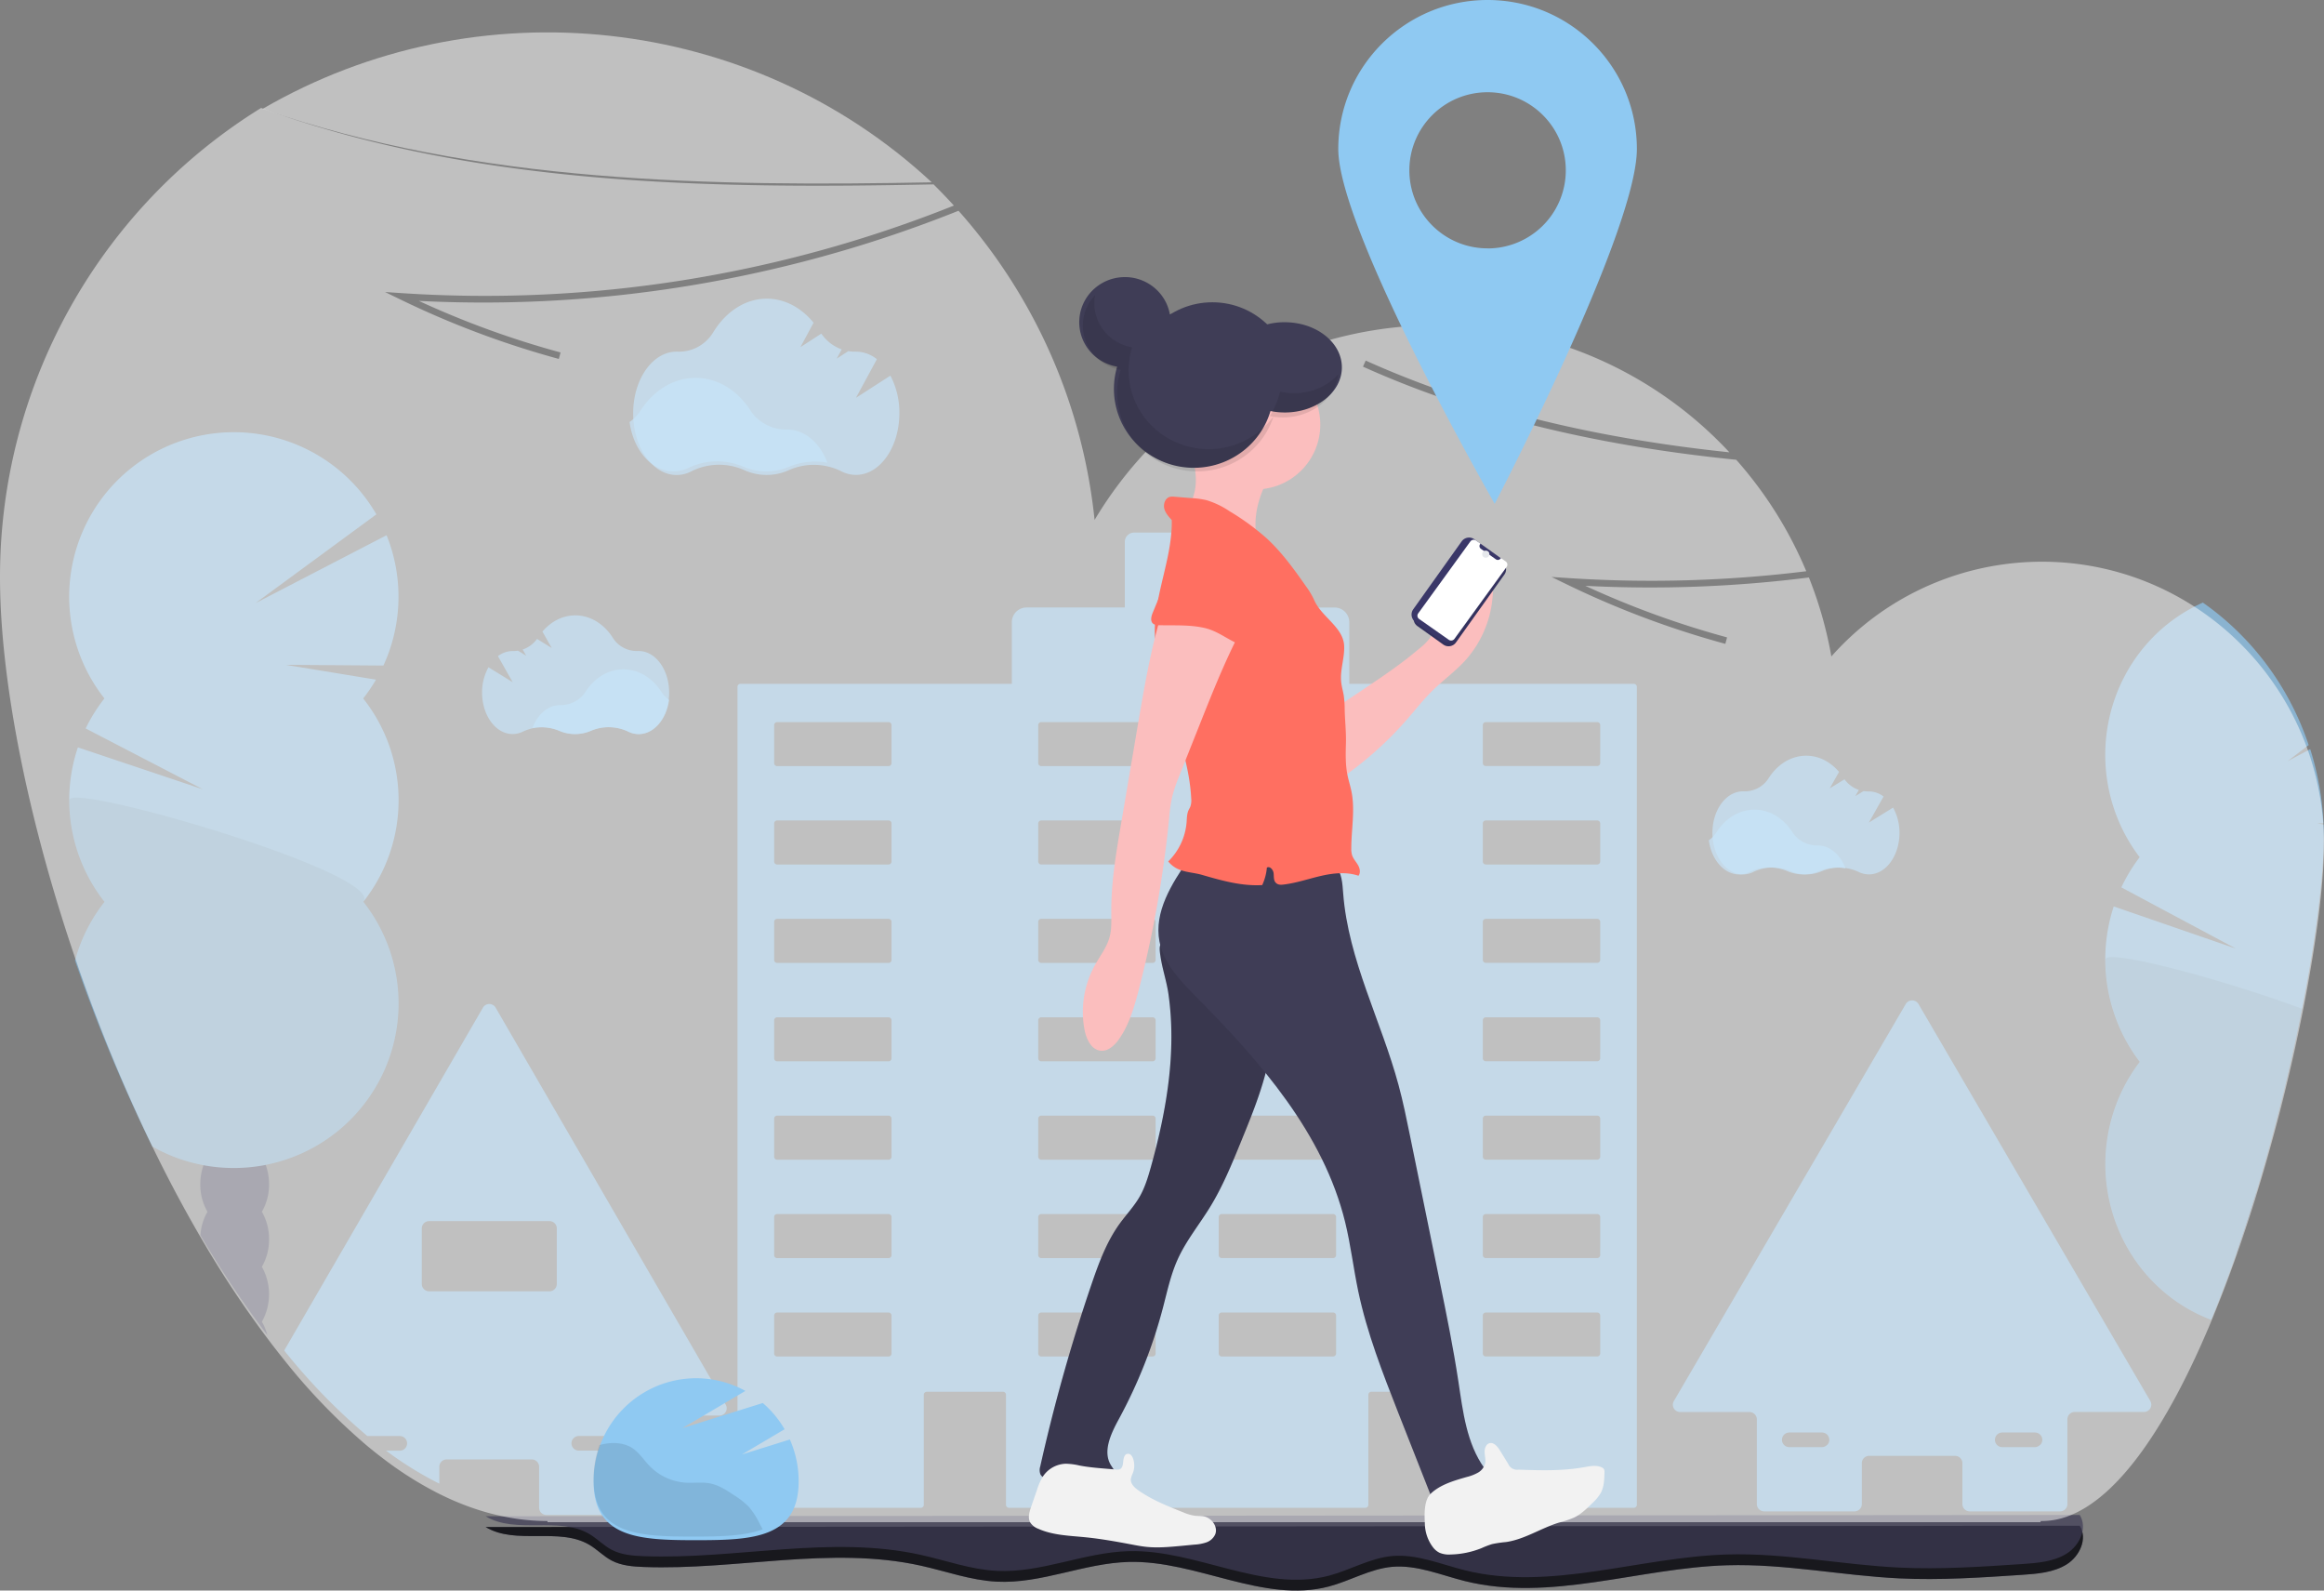 <svg xmlns="http://www.w3.org/2000/svg" width="646" height="442" viewBox="0 0 646 442">
    <rect x="0" y="0" width="646" height="442" fill="#808080" stroke="none"/>
    <g fill="none" fill-rule="nonzero">
        <path fill="#FFF" d="M259 50.668C208.721 3.954 132.677-4.393 73 30.251c59.615 20.803 125.393 21.568 186 20.417z" opacity=".5"/>
        <path fill="#8FC9F2" d="M597.726 389.325L533.29 279.02a2.055 2.055 0 0 0-1.78-1.021c-.736 0-1.415.39-1.78 1.02l-64.437 110.305a2.006 2.006 0 0 0-.022 2.05 2.055 2.055 0 0 0 1.799 1.02h19.221a2.05 2.05 0 0 1 2.057 2.032v23.54c0 1.12.917 2.03 2.05 2.033h25.08c1.136 0 2.056-.91 2.056-2.032V406.59c0-1.119.918-2.026 2.05-2.026h23.844c1.134 0 2.053.906 2.057 2.026v11.378c0 1.122.92 2.032 2.056 2.032h25.074c1.136 0 2.056-.91 2.056-2.032v-23.565c0-1.123.921-2.033 2.057-2.033h19.221a2.06 2.06 0 0 0 1.776-1.017c.366-.627.367-1.4.001-2.028zm-89.858 12.206c-.382.389-.906.61-1.454.614h-9.027c-1.136 0-2.056-.91-2.056-2.032 0-1.123.92-2.033 2.056-2.033h9.046c.831 0 1.58.496 1.899 1.255.318.76.142 1.633-.446 2.214l-.018-.018zm59.193 0c-.382.389-.906.61-1.454.614h-9.02c-1.136 0-2.057-.91-2.057-2.032 0-1.123.921-2.033 2.057-2.033h9.058c.831 0 1.58.496 1.899 1.255.318.76.142 1.633-.446 2.214l-.037-.018zM201.725 390.323l-63.952-110.308a2.042 2.042 0 0 0-1.767-1.015c-.728 0-1.401.387-1.766 1.015L79 375.292a168.358 168.358 0 0 0 23.116 23.769h9.002c1.127 0 2.04.91 2.04 2.032a2.037 2.037 0 0 1-2.04 2.033h-3.798a98.9 98.9 0 0 0 14.798 9.167v-4.697c0-1.123.913-2.033 2.04-2.033h23.665a2.037 2.037 0 0 1 2.035 2.033v11.372a2.04 2.04 0 0 0 2.04 2.032h24.892a2 2 0 0 0 1.622-.817c.274-.35.42-.783.413-1.228v-23.547c0-1.123.914-2.033 2.04-2.033h19.078a2.043 2.043 0 0 0 1.78-1.01c.369-.631.37-1.41.002-2.042zm-42.267 9.334c.38-.389.899-.61 1.443-.614h8.977c1.127 0 2.041.91 2.041 2.032a2.037 2.037 0 0 1-2.04 2.032h-8.984c-.826 0-1.57-.495-1.885-1.254a2.026 2.026 0 0 1 .442-2.215l.006.019zm-40.17-40.82c-1.128 0-2.041-.91-2.041-2.033v-15.436c0-1.123.913-2.033 2.04-2.033h33.45a2.037 2.037 0 0 1 2.035 2.033v15.436c0 1.12-.91 2.03-2.035 2.032h-33.45zM454.168 190.034H375.06v-17.122a4.094 4.094 0 0 0-4.093-4.095h-23.23v-18.239a2.577 2.577 0 0 0-2.576-2.578h-29.923a2.577 2.577 0 0 0-2.577 2.578v18.233h-27.31a4.094 4.094 0 0 0-4.092 4.095v17.122h-75.434a.832.832 0 0 0-.826.833v227.306c0 .458.369.83.826.833h50.133c.46 0 .832-.373.832-.833v-30.58a.839.839 0 0 1 .832-.833h21.178a.839.839 0 0 1 .832.833v30.58c0 .458.368.83.826.833h99.076a.839.839 0 0 0 .832-.833v-30.58c0-.458.37-.83.826-.833h21.178c.46 0 .832.373.832.833v30.58c.003.459.374.83.832.833h50.133a.839.839 0 0 0 .832-.833v-227.3a.839.839 0 0 0-.832-.833zm-206.35 186.099c0 .456-.37.826-.827.826h-30.965a.826.826 0 0 1-.832-.826v-10.566c0-.46.373-.832.832-.832h30.965a.832.832 0 0 1 .826.832v10.566zm0-27.349a.827.827 0 0 1-.827.833h-30.965a.826.826 0 0 1-.832-.833v-10.578a.827.827 0 0 1 .832-.832h30.965a.826.826 0 0 1 .826.832v10.578zm0-27.342c0 .457-.37.83-.827.833h-30.965a.832.832 0 0 1-.832-.833v-10.584c0-.46.373-.833.832-.833h30.965a.832.832 0 0 1 .826.833v10.584zm0-27.349a.827.827 0 0 1-.827.833h-30.965a.826.826 0 0 1-.832-.833v-10.56a.827.827 0 0 1 .832-.832h30.965a.826.826 0 0 1 .826.833v10.56zm0-27.342c0 .457-.37.83-.827.833h-30.965a.832.832 0 0 1-.832-.833v-10.584a.827.827 0 0 1 .832-.827h30.965c.456 0 .826.37.826.827v10.584zm0-27.342c0 .456-.37.826-.827.826h-30.965a.826.826 0 0 1-.832-.826v-10.585c0-.46.373-.832.832-.832h30.965a.832.832 0 0 1 .826.832v10.585zm0-27.349a.827.827 0 0 1-.827.833h-30.965a.826.826 0 0 1-.832-.833V201.5a.827.827 0 0 1 .832-.832h30.965a.826.826 0 0 1 .826.833v10.559zm73.411 164.067a.827.827 0 0 1-.832.826h-30.965a.832.832 0 0 1-.832-.826v-10.56a.839.839 0 0 1 .832-.832h30.965c.46 0 .832.372.832.832v10.56zm0-27.349a.827.827 0 0 1-.832.833h-30.965a.832.832 0 0 1-.832-.833v-10.572a.833.833 0 0 1 .832-.832h30.965a.826.826 0 0 1 .832.832v10.572zm0-27.342c0 .46-.372.832-.832.832h-30.965a.839.839 0 0 1-.832-.832v-10.578a.839.839 0 0 1 .832-.833h30.965c.46 0 .832.373.832.833v10.578zm0-27.349a.827.827 0 0 1-.832.833h-30.965a.832.832 0 0 1-.832-.833v-10.553a.833.833 0 0 1 .832-.833h30.965a.826.826 0 0 1 .832.833v10.553zm0-27.342c0 .46-.372.833-.832.833h-30.965a.839.839 0 0 1-.832-.833v-10.578a.832.832 0 0 1 .832-.827h30.965a.826.826 0 0 1 .832.827v10.578zm0-27.343a.827.827 0 0 1-.832.827h-30.965a.832.832 0 0 1-.832-.827v-10.578a.839.839 0 0 1 .832-.832h30.965c.46 0 .832.373.832.832v10.578zm0-27.348a.827.827 0 0 1-.832.833h-30.965a.832.832 0 0 1-.832-.833V201.5a.833.833 0 0 1 .832-.833h30.965a.826.826 0 0 1 .832.833v10.553zm50.164 164.067a.827.827 0 0 1-.832.826h-30.965a.832.832 0 0 1-.832-.826v-10.554a.839.839 0 0 1 .832-.832h30.965c.46 0 .832.372.832.832v10.554zm0-27.349a.827.827 0 0 1-.832.833h-30.965a.832.832 0 0 1-.832-.833v-10.566a.833.833 0 0 1 .832-.832h30.965a.826.826 0 0 1 .832.832v10.566zm0-27.342c0 .46-.372.832-.832.832h-30.965a.839.839 0 0 1-.832-.832v-10.572a.839.839 0 0 1 .832-.833h30.965c.46 0 .832.373.832.833v10.572zm0-27.349a.827.827 0 0 1-.832.833h-30.965a.832.832 0 0 1-.832-.833v-10.547a.833.833 0 0 1 .832-.833h30.965a.826.826 0 0 1 .832.833v10.547zm0-27.342c0 .46-.372.832-.832.832h-30.965a.839.839 0 0 1-.832-.832v-10.572a.832.832 0 0 1 .832-.827h30.965a.826.826 0 0 1 .832.827v10.572zm0-27.343a.827.827 0 0 1-.832.827h-30.965a.832.832 0 0 1-.832-.827v-10.572a.839.839 0 0 1 .832-.832h30.965c.46 0 .832.373.832.832v10.572zm0-27.348a.827.827 0 0 1-.832.832h-30.965a.832.832 0 0 1-.832-.832V201.5a.833.833 0 0 1 .832-.833h30.965a.826.826 0 0 1 .832.833v10.547zm73.413 164.066a.832.832 0 0 1-.832.827h-30.965a.826.826 0 0 1-.832-.827v-10.547c0-.46.372-.832.832-.832h30.97a.839.839 0 0 1 .833.832l-.006 10.547zm0-27.348c0 .46-.373.833-.832.833h-30.965a.826.826 0 0 1-.832-.833v-10.56a.827.827 0 0 1 .832-.832h30.97c.46 0 .833.373.833.832l-.006 10.56zm0-27.343a.839.839 0 0 1-.832.833h-30.965a.832.832 0 0 1-.832-.833v-10.565c0-.46.372-.833.832-.833h30.97a.839.839 0 0 1 .833.833l-.006 10.565zm0-27.348c0 .46-.373.833-.832.833h-30.965a.826.826 0 0 1-.832-.833v-10.541a.827.827 0 0 1 .832-.833h30.97c.46 0 .833.373.833.833l-.006 10.54zm0-27.342a.839.839 0 0 1-.832.832h-30.965a.832.832 0 0 1-.832-.832v-10.566a.827.827 0 0 1 .832-.827h30.97c.458 0 .83.37.833.827l-.006 10.566zm0-27.343a.833.833 0 0 1-.826.845h-30.971a.826.826 0 0 1-.832-.826v-10.585c0-.46.372-.832.832-.832h30.97a.839.839 0 0 1 .833.832l-.006 10.566zm0-27.348c0 .46-.373.832-.832.832h-30.965a.826.826 0 0 1-.832-.832V201.5a.827.827 0 0 1 .832-.833h30.97c.46 0 .833.373.833.833l-.006 10.54zM230 128.578a18.94 18.94 0 0 0-10.632 1.113 16.194 16.194 0 0 1-12.826-.03 18.49 18.49 0 0 0-15.013.287 9.628 9.628 0 0 1-4.324 1.04c-6.087 0-11.153-5.913-12.205-13.716a11.428 11.428 0 0 0 3.043-3.161c3.57-5.546 9.098-9.111 15.305-9.111 6.207 0 11.666 3.522 15.216 9.007 2.166 3.37 6.002 5.403 10.113 5.357h.158c4.895 0 9.092 3.748 11.165 9.214z" opacity=".7"/>
        <path fill="#8FC9F2" d="M247.507 104.381l-9.57 6.163 5.809-10.728a9.37 9.37 0 0 0-5.79-2.098h-.155c-.665.01-1.33-.04-1.986-.15l-3.23 2.091 1.393-2.568a11.553 11.553 0 0 1-5.673-4.384l-5.81 3.758 3.657-6.789C222.755 85.536 218.18 83 213.147 83c-6.037 0-11.414 3.645-14.886 9.325-2.093 3.47-5.861 5.53-9.866 5.393h-.327c-6.666 0-12.068 7.671-12.068 17.14 0 9.47 5.402 17.142 12.068 17.142a8.9 8.9 0 0 0 4.206-1.07 17.16 17.16 0 0 1 14.602-.289 15.024 15.024 0 0 0 12.42 0 17.153 17.153 0 0 1 14.478.282 8.923 8.923 0 0 0 4.157 1.046c6.666 0 12.068-7.678 12.068-17.142a22.044 22.044 0 0 0-2.492-10.446zM513 241.312a13.139 13.139 0 0 0-7.354.768 11.169 11.169 0 0 1-8.833 0 12.776 12.776 0 0 0-10.387.2 6.623 6.623 0 0 1-2.988.72c-4.21 0-7.711-4.096-8.438-9.5a8.023 8.023 0 0 0 2.105-2.19c2.468-3.841 6.264-6.31 10.58-6.31 4.317 0 8.075 2.42 10.543 6.238 1.496 2.335 4.15 3.742 6.992 3.709h.112c3.32-.012 6.22 2.583 7.668 6.365z" opacity=".7"/>
        <path fill="#8FC9F2" d="M526.217 224.42l-6.723 4.154 4.08-7.234a6.76 6.76 0 0 0-4.068-1.411h-.105a8.19 8.19 0 0 1-1.393-.103l-2.284 1.405.978-1.724a8.145 8.145 0 0 1-3.986-2.948l-4.092 2.508 2.575-4.564c-2.383-2.79-5.572-4.503-9.137-4.503-4.24 0-8.048 2.46-10.462 6.288-1.47 2.327-4.11 3.708-6.915 3.617h-.204c-4.68 0-8.481 5.166-8.481 11.544 0 6.379 3.8 11.551 8.48 11.551a6.5 6.5 0 0 0 2.954-.717c3.226-1.53 6.98-1.601 10.264-.193a11.017 11.017 0 0 0 8.728 0 12.525 12.525 0 0 1 10.17.193 6.546 6.546 0 0 0 2.923.699c4.686 0 8.481-5.167 8.481-11.55a14.376 14.376 0 0 0-1.783-7.012zM148 202.314a13.162 13.162 0 0 1 7.354.768 11.163 11.163 0 0 0 8.827 0 12.792 12.792 0 0 1 10.386.199 6.65 6.65 0 0 0 2.989.719c4.21 0 7.717-4.09 8.444-9.486a7.93 7.93 0 0 1-2.105-2.188c-2.456-3.849-6.296-6.326-10.6-6.326-4.303 0-8.068 2.417-10.536 6.23-1.5 2.334-4.156 3.743-7.004 3.716h-.106c-3.333 0-6.24 2.592-7.649 6.368z" opacity=".7"/>
        <path fill="#8FC9F2" d="M135.777 185.426l6.723 4.136-4.086-7.234a6.773 6.773 0 0 1 4.067-1.411h.112a8.26 8.26 0 0 0 1.392-.103l2.279 1.405-.979-1.724a8.158 8.158 0 0 0 3.993-2.948l4.08 2.52-2.582-4.564c2.39-2.79 5.603-4.503 9.144-4.503 4.24 0 8.047 2.46 10.462 6.288 1.47 2.328 4.11 3.71 6.914 3.617h.223c4.686 0 8.481 5.166 8.481 11.544 0 6.379-3.795 11.551-8.48 11.551a6.539 6.539 0 0 1-2.954-.717 12.505 12.505 0 0 0-10.263-.193 11.004 11.004 0 0 1-8.723 0 12.538 12.538 0 0 0-10.177.193 6.527 6.527 0 0 1-2.922.699c-4.68 0-8.481-5.167-8.481-11.55a14.376 14.376 0 0 1 1.777-7.006z" opacity=".7"/>
        <path fill="#3F3D56" d="M135 424.35c8.37 5.094 20.43-.06 28.854 4.958 2.176 1.292 3.932 3.193 6.182 4.366 2.701 1.416 5.878 1.671 8.95 1.778 25.727.953 51.886-5.925 76.97-.368 7.016 1.552 13.877 4.076 21.066 4.444 12.419.645 24.318-5.16 36.748-5.48 18.853-.486 37.379 11.605 55.57 6.836 5.984-1.57 11.473-4.917 17.648-5.48 6.88-.592 13.494 2.281 20.182 3.958 23.718 5.924 48.419-3.673 72.94-4.39 15.991-.468 31.828 2.873 47.806 3.643 11.362.545 22.748-.219 34.097-.977 4.327-.29 8.858-.646 12.48-2.921s5.847-7.162 3.61-10.717L135 424.35z" opacity=".7"/>
        <path fill="#000" d="M135 424.35c8.37 5.094 20.43-.06 28.854 4.958 2.176 1.292 3.932 3.193 6.182 4.366 2.701 1.416 5.878 1.671 8.95 1.778 25.727.953 51.886-5.925 76.97-.368 7.016 1.552 13.877 4.076 21.066 4.444 12.419.645 24.318-5.16 36.748-5.48 18.853-.486 37.379 11.605 55.57 6.836 5.984-1.57 11.473-4.917 17.648-5.48 6.88-.592 13.494 2.281 20.182 3.958 23.718 5.924 48.419-3.673 72.94-4.39 15.991-.468 31.828 2.873 47.806 3.643 11.362.545 22.748-.219 34.097-.977 4.327-.29 8.858-.646 12.48-2.921s5.847-7.162 3.61-10.717L135 424.35z" opacity=".7"/>
        <path fill="#3F3D56" d="M135 421.35c8.37 5.094 20.43-.06 28.854 4.958 2.176 1.292 3.932 3.193 6.182 4.366 2.701 1.416 5.878 1.671 8.95 1.778 25.727.953 51.886-5.925 76.97-.368 7.016 1.552 13.877 4.076 21.066 4.444 12.419.645 24.318-5.16 36.748-5.48 18.853-.486 37.379 11.605 55.57 6.836 5.984-1.57 11.473-4.917 17.648-5.48 6.88-.592 13.494 2.281 20.182 3.958 23.718 5.924 48.419-3.673 72.94-4.39 15.991-.468 31.828 2.873 47.806 3.643 11.362.545 22.748-.219 34.097-.977 4.327-.29 8.858-.646 12.48-2.921s5.847-7.162 3.61-10.717L135 421.35z" opacity=".7"/>
        <g opacity=".7" transform="translate(19 120)">
            <path fill="#3F3D56" d="M55.787 224.395a15.064 15.064 0 0 1-1.995 7.635 15.611 15.611 0 0 1 0 15.27A14.02 14.02 0 0 1 55.3 251a280.023 280.023 0 0 1-18.58-27.752 14.788 14.788 0 0 1 1.952-6.512 15.064 15.064 0 0 1-1.994-7.635 15.684 15.684 0 0 1 .901-5.31c.288-.809.654-1.587 1.093-2.325 1.741-2.954 4.483-4.86 7.557-4.86 3.075 0 5.823 1.906 7.564 4.86.424.717.781 1.47 1.068 2.251.62 1.727.933 3.55.927 5.384a15.064 15.064 0 0 1-1.995 7.635 15.064 15.064 0 0 1 1.995 7.66z"/>
            <ellipse cx="46.228" cy="193.862" fill="#3F3D56" rx="9.552" ry="12.494"/>
            <ellipse cx="46.228" cy="178.592" fill="#3F3D56" rx="9.552" ry="12.494"/>
            <path fill="#8FC9F2" d="M91.796 102.33a45.466 45.466 0 0 1-9.799 28.264 45.672 45.672 0 0 1 6.935 44.166 45.756 45.756 0 0 1-34.102 28.957c-1.1.222-2.217.395-3.347.53a46.296 46.296 0 0 1-10.497.056 41.236 41.236 0 0 1-3.439-.512 45.294 45.294 0 0 1-14.201-5.186A455.159 455.159 0 0 1 1.852 146.93a45.486 45.486 0 0 1 8.206-16.312 45.71 45.71 0 0 1-7.41-42.93l34.75 11.65L4.81 82.43a45.893 45.893 0 0 1 5.217-8.338 45.672 45.672 0 0 1-5.672-47.244C11.465 11.28 26.684.981 43.795.157c17.111-.823 33.25 7.966 41.827 22.778L52.026 47.604l36.43-18.872a45.722 45.722 0 0 1-.877 36.22l-27.168-.204 25.106 4.12a45.899 45.899 0 0 1-3.563 5.23 45.479 45.479 0 0 1 9.842 28.232z"/>
            <path fill="#000" d="M91.796 158.882c-.003 21.846-15.476 40.638-36.936 44.86-1.099.222-2.216.394-3.346.53a46.296 46.296 0 0 1-10.497.056 41.236 41.236 0 0 1-3.439-.512 45.294 45.294 0 0 1-14.201-5.187 455.159 455.159 0 0 1-21.525-51.698 45.486 45.486 0 0 1 8.206-16.312A45.497 45.497 0 0 1 .26 102.33c0-5.13 87.876 20.487 81.738 28.264a45.467 45.467 0 0 1 9.8 28.288z" opacity=".1"/>
        </g>
        <g opacity=".7">
            <path fill="#3F3D56" d="M627.174 331.446a496.306 496.306 0 0 1-5.54 16.984 16.257 16.257 0 0 1-.796-5.083c0-5.53 2.655-10.223 6.336-11.901z"/>
            <path fill="#8FC9F2" d="M645.938 232.647c0 10.867-2.136 28.037-6.034 47.678a534.915 534.915 0 0 1-12.76 51.12 496.306 496.306 0 0 1-5.54 16.985 346.153 346.153 0 0 1-6.956 18.335c-13.484-5.08-23.785-16.475-27.712-30.654-3.928-14.18-1.007-29.431 7.856-41.03-9.352-12.227-12.073-28.465-7.24-43.196l33.956 11.722-31.844-17.016a46.443 46.443 0 0 1 5.098-8.39c-8.596-11.248-11.617-25.955-8.177-39.808 3.44-13.853 12.952-25.281 25.746-30.935 13.706 9.596 24.023 23.481 29.413 39.585l-5.882 4.496 6.31-3.363a80.445 80.445 0 0 1 3.675 20.626h-1.774l1.81.303c.054 1.17.054 2.347.054 3.542z"/>
            <path fill="#000" d="M639.934 280.325a534.915 534.915 0 0 1-12.76 51.12 496.306 496.306 0 0 1-5.54 16.985 346.153 346.153 0 0 1-6.956 18.335c-13.483-5.08-23.785-16.475-27.712-30.654-3.928-14.18-1.007-29.431 7.856-41.03-6.212-8.105-9.583-18.122-9.569-28.434 0-3.096 31.205 5.016 54.681 13.678z" opacity=".1"/>
        </g>
        <path fill="#FFF" d="M645.928 231.282v-.291a78.625 78.625 0 0 0-3.761-20.605c-.124-.377-.247-.76-.377-1.132a78.884 78.884 0 0 0-30.108-39.545c-32.533-22.2-76.464-16.76-102.62 12.706a111.105 111.105 0 0 0-6.244-21.94 351.239 351.239 0 0 1-62.149 2.319 250.491 250.491 0 0 0 39.403 14.332l-.482 1.794a252.788 252.788 0 0 1-44.047-16.516l-4.267-2.072 4.73.31a351.355 351.355 0 0 0 66.083-1.9 111.627 111.627 0 0 0-19.466-30.978c-35.55-3.587-70.82-11.06-103.757-25.874l.76-1.689c32.06 14.431 66.416 21.848 101.1 25.497-23.802-25.555-58.215-38.416-92.914-34.722-34.699 3.694-65.645 23.512-83.552 53.508a152.833 152.833 0 0 0-37.822-85.919 355.705 355.705 0 0 1-58.53 17.76 353.438 353.438 0 0 1-91.49 7.292A250.491 250.491 0 0 0 155.82 97.95l-.481 1.793a252.788 252.788 0 0 1-44.035-16.515l-4.268-2.073 4.73.31a351.047 351.047 0 0 0 153.388-24.34 158.734 158.734 0 0 0-5.657-5.89C198.712 52.473 132.512 51.854 72.58 30 27.423 57.915-.05 107.288 0 160.437c0 28.739 7.887 68.259 21.616 107.909a458.906 458.906 0 0 0 21.56 51.96c4.194 8.536 8.647 16.83 13.322 24.773a281.227 281.227 0 0 0 18.584 27.836 203.71 203.71 0 0 0 3.674 4.7 169.685 169.685 0 0 0 23.148 24.044 121.841 121.841 0 0 0 5.182 4.102 98.668 98.668 0 0 0 14.822 9.278c9.06 4.547 18.41 7.213 27.977 7.596.766.031 1.538.05 2.304.05V423h415.026v-.315h.309a20.969 20.969 0 0 0 7.016-1.238c14.674-5.214 28.187-26.153 39.421-52.615a356.972 356.972 0 0 0 7.121-18.316 447.485 447.485 0 0 0 5.67-16.967 523.814 523.814 0 0 0 13.062-51.069c3.959-19.62 6.176-36.774 6.176-47.63.018-1.212.018-2.387-.062-3.568z" opacity=".5"/>
        <path fill="#8FC9F2" d="M206.238 404.182l11.859-7.01a28.685 28.685 0 0 0-6.066-7.289l-22.372 6.99 17.533-10.352a28.383 28.383 0 0 0-28.22.479C170.31 392.157 165 401.523 165 411.64c0 15.812 12.757 16.36 28.5 16.36s28.5-.548 28.5-16.36a28.622 28.622 0 0 0-2.447-11.622l-13.315 4.164z"/>
        <path fill="#000" d="M208.181 418.758a21.625 21.625 0 0 0-4.097-3.231c-2.103-1.403-4.272-2.836-6.75-3.31-2.175-.42-4.417-.067-6.647-.194a15.471 15.471 0 0 1-10.157-4.677c-1.577-1.64-2.822-3.644-4.72-4.914-2.048-1.348-4.646-1.64-7.076-1.305-.705.1-1.403.245-2.09.43A27.976 27.976 0 0 0 165 411.04C165 426.466 177.442 427 192.796 427c7.451 0 14.213-.128 19.204-2.016l-.834-1.567a22.121 22.121 0 0 0-2.985-4.659z" opacity=".1"/>
        <circle cx="337" cy="106" r="22" fill="#3F3D56"/>
        <path fill="#3F3D56" d="M324.79 276.218c2.292 16.038-.503 32.392-4.856 47.996-.813 2.905-1.689 5.835-3.21 8.443-1.521 2.608-3.639 4.85-5.427 7.303-3.726 5.117-5.912 11.15-7.955 17.122a482.05 482.05 0 0 0-14.17 50.375 3.442 3.442 0 0 0 0 2.15c.54 1.238 2.18 1.399 3.527 1.393l17.424-.093c.621-1.19-.528-2.478-1.242-3.618-2.484-3.853-.099-8.858 2.093-12.89a138.4 138.4 0 0 0 12.283-30.974c1.192-4.54 2.16-9.18 4.098-13.46 2.34-5.191 6.01-9.658 8.991-14.514 3.465-5.644 5.993-11.77 8.501-17.921 3.503-8.536 7.036-17.178 8.414-26.296 1.298-8.561.659-17.283-.186-25.9a1.633 1.633 0 0 0-.473-1.415 1.642 1.642 0 0 0-1.427-.443l-23.38-1.202c-4.818-.248-5.96-1.3-5.228 3.42.51 3.524 1.714 6.956 2.223 10.524z"/>
        <path fill="#000" d="M324.79 276.218c2.292 16.038-.503 32.392-4.856 47.996-.813 2.905-1.689 5.835-3.21 8.443-1.521 2.608-3.639 4.85-5.427 7.303-3.726 5.117-5.912 11.15-7.955 17.122a482.05 482.05 0 0 0-14.17 50.375 3.442 3.442 0 0 0 0 2.15c.54 1.238 2.18 1.399 3.527 1.393l17.424-.093c.621-1.19-.528-2.478-1.242-3.618-2.484-3.853-.099-8.858 2.093-12.89a138.4 138.4 0 0 0 12.283-30.974c1.192-4.54 2.16-9.18 4.098-13.46 2.34-5.191 6.01-9.658 8.991-14.514 3.465-5.644 5.993-11.77 8.501-17.921 3.503-8.536 7.036-17.178 8.414-26.296 1.298-8.561.659-17.283-.186-25.9a1.633 1.633 0 0 0-.473-1.415 1.642 1.642 0 0 0-1.427-.443l-23.38-1.202c-4.818-.248-5.96-1.3-5.228 3.42.51 3.524 1.714 6.956 2.223 10.524z" opacity=".1"/>
        <path fill="#3F3D56" d="M330.408 238.743c-4.726 6.833-9.681 14.697-8.112 22.878 1.192 6.212 5.9 11.027 10.342 15.53 17.756 17.928 35.215 37.843 41.257 62.411 1.557 6.349 2.311 12.865 3.652 19.257 2.434 11.617 6.796 22.724 11.12 33.762l11.59 29.414c7.364.182 14.054-4.287 16.743-11.182-1.52-.118-3.503-1.596-4.393-2.839-4.942-6.876-5.955-15.722-7.222-24.108-1.402-9.268-3.274-18.462-5.152-27.65l-8.304-40.65c-.957-4.69-1.915-9.386-3.163-14.008-4.831-17.903-13.987-34.787-15.402-53.298-.21-2.721-.34-5.71-2.175-7.728-1.927-2.13-5.09-2.485-7.95-2.653-11.572-.745-21.556-1.882-32.831.864z"/>
        <path fill="#F2F2F2" d="M300.052 407.25c-1.256-.3-2.54-.466-3.83-.496a7.94 7.94 0 0 0-6.256 3.444 15.725 15.725 0 0 0-1.681 3.723l-1.669 4.827c-.492 1.414-.973 3.046-.24 4.343a4.574 4.574 0 0 0 2.241 1.743c4.04 1.812 8.62 1.912 12.992 2.346 4.274.422 8.51 1.179 12.728 1.973 1.453.28 2.9.558 4.372.707 3.288.335 6.6 0 9.888-.298l3.393-.328a12.133 12.133 0 0 0 3.337-.62 4.217 4.217 0 0 0 2.463-2.228c.838-2.091-.96-4.567-3.158-5.001-.893-.174-1.848-.093-2.722-.211a12.784 12.784 0 0 1-2.98-.9c-4.31-1.719-8.725-3.456-12.543-6.161-1.059-.75-2.167-1.8-2.05-3.102.11-.559.294-1.1.548-1.607a5.912 5.912 0 0 0 .05-4.151c-.21-.571-.617-1.173-1.19-1.241-1.625-.199-1.428 2.19-1.668 3.102-.326 1.24-.917 1.353-2.075 1.24-3.325-.303-6.65-.47-9.95-1.104zM396.066 423.363c.03 2.453.862 4.825 2.365 6.747a5.19 5.19 0 0 0 1.685 1.374c.98.409 2.04.578 3.096.496a24.517 24.517 0 0 0 8.602-1.764 24.382 24.382 0 0 1 2.972-1.136 32.953 32.953 0 0 1 3.864-.564c5.121-.747 9.617-3.81 14.565-5.36a30.338 30.338 0 0 0 4.335-1.443c1.957-.935 3.542-2.51 5.096-4.035a12.345 12.345 0 0 0 2.34-2.843c.911-1.713.967-3.765 1.004-5.704a1.644 1.644 0 0 0-.149-.885 1.303 1.303 0 0 0-.557-.446c-1.505-.753-3.288-.376-4.954-.081-6.019 1.086-12.18.885-18.293.684a2.651 2.651 0 0 1-2.811-1.625l-2.322-3.766c-.663-1.079-1.716-2.315-2.917-1.945-.96.295-1.35 1.487-1.313 2.51.037 1.023.347 2.04.155 3.037a4.141 4.141 0 0 1-1.982 2.611c-.975.538-2.016.943-3.096 1.205-3.418.979-7.394 2.09-10.038 4.637-1.944 1.808-1.765 5.855-1.647 8.296z"/>
        <path fill="#FBBEBE" d="M394.776 180.017a14.356 14.356 0 0 0 3.366-3.691 15.131 15.131 0 0 0 1.437-5.101l.968-6.164c.537-3.399 1.166-6.997 3.416-9.588 2.251-2.59 6.734-3.517 9.022-.957.999 1.113 1.393 2.641 1.64 4.126 1.425 8.97-1.255 18.106-7.289 24.854-2.768 3.058-6.166 5.487-9.095 8.376-2.553 2.486-4.766 5.338-7.122 8.04A98.533 98.533 0 0 1 371.714 217c.086-4.623.672-9.581 0-14.173-.5-3.318-1.85-5.108 1.338-7.276 7.4-5.07 14.867-9.656 21.724-15.534zM332.36 134.62c-.243 3.274-1.62 6.62-4.36 8.509A343.17 343.17 0 0 1 350.966 152c-1.457-1.384-1.9-3.507-1.968-5.5-.193-5.21 1.632-10.335 4.298-14.826a3.57 3.57 0 0 0 .704-1.956c-.087-1.452-1.831-2.123-3.264-2.461a81.207 81.207 0 0 0-14.9-2.135c-2.149-.067-4.697-.738-4.21 1.963.46 2.522.927 4.983.734 7.536z"/>
        <circle cx="349" cy="118" r="18" fill="#FBBEBE"/>
        <path fill="#FF6F61" d="M365.277 166.692a21.769 21.769 0 0 0-2.302-3.835c-3.287-4.69-6.662-9.376-10.88-13.26a67.716 67.716 0 0 0-10.33-7.538 23.508 23.508 0 0 0-6.464-3.083 25.443 25.443 0 0 0-4.15-.56l-4.709-.383a3.877 3.877 0 0 0-1.24.037c-1.278.32-1.861 1.899-1.588 3.175.273 1.276 1.24 2.312 2.096 3.28.211 9.548-4.063 18.967-4.64 28.504-1.011 16.675 9.231 32.184 10.05 48.872a5.24 5.24 0 0 1-.236 2.237c-.136.345-.34.66-.496.999-.484 1.048-.465 2.238-.552 3.39a17.178 17.178 0 0 1-5.106 10.862 7.582 7.582 0 0 0 2.879 2.182c1.979.857 4.342.931 6.445 1.53 5.484 1.59 11.105 3.192 16.806 2.853a14.66 14.66 0 0 0 1.296-4.851c.807-.5 1.737.567 1.861 1.504.125.937-.055 2.028.62 2.706.677.678 1.533.573 2.358.469 3.48-.438 6.824-1.603 10.236-2.386 3.412-.783 7.06-1.159 10.379-.037.67-.845.384-2.096-.161-3.02-.546-.925-1.322-1.739-1.632-2.768a6.176 6.176 0 0 1-.199-1.819c0-5.27 1.092-10.597.056-15.769-.304-1.516-.788-2.996-1.098-4.518-.62-2.953-.527-5.998-.446-9.013.08-3.014-.286-6.275-.348-9.333a29.583 29.583 0 0 0-.248-3.778c-.21-1.313-.62-2.596-.732-3.92-.335-3.367 1.03-6.708.825-10.086-.341-5.129-6.34-7.915-8.35-12.643z"/>
        <path fill="#FBBEBE" d="M325.006 164.157c-4.308 11.595-6.413 23.894-8.518 36.106l-4.868 28.685c-1.381 8.106-2.768 16.262-2.714 24.486 0 2.309.146 4.661-.45 6.89-.779 2.926-2.714 5.365-4.18 8.026a26.75 26.75 0 0 0-2.799 17.862c.5 2.562 1.862 5.47 4.424 5.766 2.105.235 3.924-1.463 5.153-3.216 2.824-4.02 4.223-8.873 5.476-13.651a312.87 312.87 0 0 0 8.44-47.596c.15-2.033.433-4.055.846-6.05a43.363 43.363 0 0 1 2.056-6.026 20226.2 20226.2 0 0 1 5.592-14.052c4.302-10.823 8.628-21.696 14.536-31.71-5.841-1.704-11.92-3.705-17.76-5.39-1.686-.506-3.494-.204-5.234-.13z"/>
        <path fill="#FF6F61" d="M334.562 174.447c-4.055-.878-8.248-.606-12.387-.709a2.665 2.665 0 0 1-1.666-.436c-.838-.72-.482-2.071-.06-3.095l2.003-4.846a7.056 7.056 0 0 1 1.605-2.677c1.02-.909 2.456-1.133 3.808-1.296 4.398-.51 8.924-.679 13.19.514 4.266 1.194 8.278 3.907 10.185 7.923.796 1.672 1.164 3.78.108 5.3-1.568 2.26-5.086 4.786-7.71 3.55-3.145-1.496-5.552-3.477-9.076-4.228z"/>
        <path fill="#3F3D56" d="M357.118 89.546a18.499 18.499 0 0 0-10.125 2.885c-5.814-5.444-14.145-7.372-21.802-5.045-1.107-6.276-6.8-10.734-13.238-10.365-6.436.37-11.57 5.45-11.933 11.81-.363 6.361 4.159 11.98 10.513 13.063-2.23 7.523-.227 15.65 5.252 21.318 5.479 5.669 13.603 8.019 21.31 6.165 7.71-1.854 13.83-7.63 16.06-15.153 1.31.265 2.644.398 3.981.399 8.758 0 15.864-5.616 15.864-12.539 0-6.922-7.137-12.538-15.882-12.538z"/>
        <path fill="#000" d="M359.713 109.276a17.375 17.375 0 0 1-3.88-.427 24.42 24.42 0 0 1-2.833 6.77c1.197.25 2.413.378 3.632.381 7.977 0 14.527-5.263 15.368-12-2.839 3.21-7.288 5.276-12.287 5.276z" opacity=".1"/>
        <path fill="#000" d="M335.951 124.818c-7.057-.01-13.692-3.305-17.884-8.881-4.193-5.576-5.447-12.775-3.381-19.404-6.077-1.05-10.508-6.235-10.508-12.296-.002-.75.067-1.5.205-2.237-3.161 3.355-4.203 8.138-2.717 12.47 1.486 4.331 5.264 7.52 9.847 8.31-3.566 11.501 2.998 23.672 14.688 27.234 11.69 3.561 24.114-2.825 27.799-14.29-4.172 5.712-10.892 9.098-18.049 9.094z" opacity=".1"/>
        <path fill="#3A3768" d="M415.33 161.657l-1.987 2.786 1.987-2.786zM405.59 151.406l-.654.915.653-.915zM404.387 153.094l-1.137 1.594 1.137-1.594zM402.857 155.248l-1.148 1.61 1.148-1.61zM410.387 151.003l7.198 5.139a2.523 2.523 0 0 1 .588 3.516L404.71 178.53a2.519 2.519 0 0 1-3.514.59v-.002l-7.199-5.139a2.523 2.523 0 0 1-.588-3.515l13.462-18.874a2.519 2.519 0 0 1 3.514-.589v.001z"/>
        <path fill="#000" d="M410.387 151.003l7.198 5.139a2.523 2.523 0 0 1 .588 3.516L404.71 178.53a2.519 2.519 0 0 1-3.514.59v-.002l-7.199-5.139a2.523 2.523 0 0 1-.588-3.515l13.462-18.874a2.519 2.519 0 0 1 3.514-.589v.001z" opacity=".1"/>
        <path fill="#3A3768" d="M409.814 149.852l7.199 5.138a2.523 2.523 0 0 1 .587 3.516l-13.462 18.874a2.519 2.519 0 0 1-3.514.588v-.001l-7.198-5.138a2.523 2.523 0 0 1-.588-3.516l13.462-18.874a2.519 2.519 0 0 1 3.514-.589v.002z"/>
        <path fill="#FFF" d="M418.518 156l-1.313-.927-.113.155a.927.927 0 0 1-1.257.216l-4.198-2.949a.9.9 0 0 1-.214-1.267l.113-.155-1.257-.865a1.133 1.133 0 0 0-1.565.253l-14.505 20a1.095 1.095 0 0 0 .258 1.54l8.258 5.793a1.133 1.133 0 0 0 1.565-.26l14.505-19.994a1.086 1.086 0 0 0-.277-1.54z"/>
        <path fill="#E6E8EC" d="M411.716 152.495l1.578 1.127-1.578-1.127z"/>
        <ellipse cx="413" cy="154" fill="#E6E8EC" rx="1" ry="1"/>
        <path fill="#8FC9F2" d="M413.5 0C390.58 0 372 18.538 372 41.405 372 64.271 415.482 140 415.482 140S455 64.302 455 41.405C455 18.538 436.42 0 413.5 0zm0 69.017c-12.007 0-21.741-9.711-21.741-21.691 0-11.98 9.734-21.692 21.741-21.692s21.741 9.712 21.741 21.692a21.66 21.66 0 0 1-6.36 15.352 21.76 21.76 0 0 1-15.381 6.358v-.019z"/>
    </g>
</svg>
